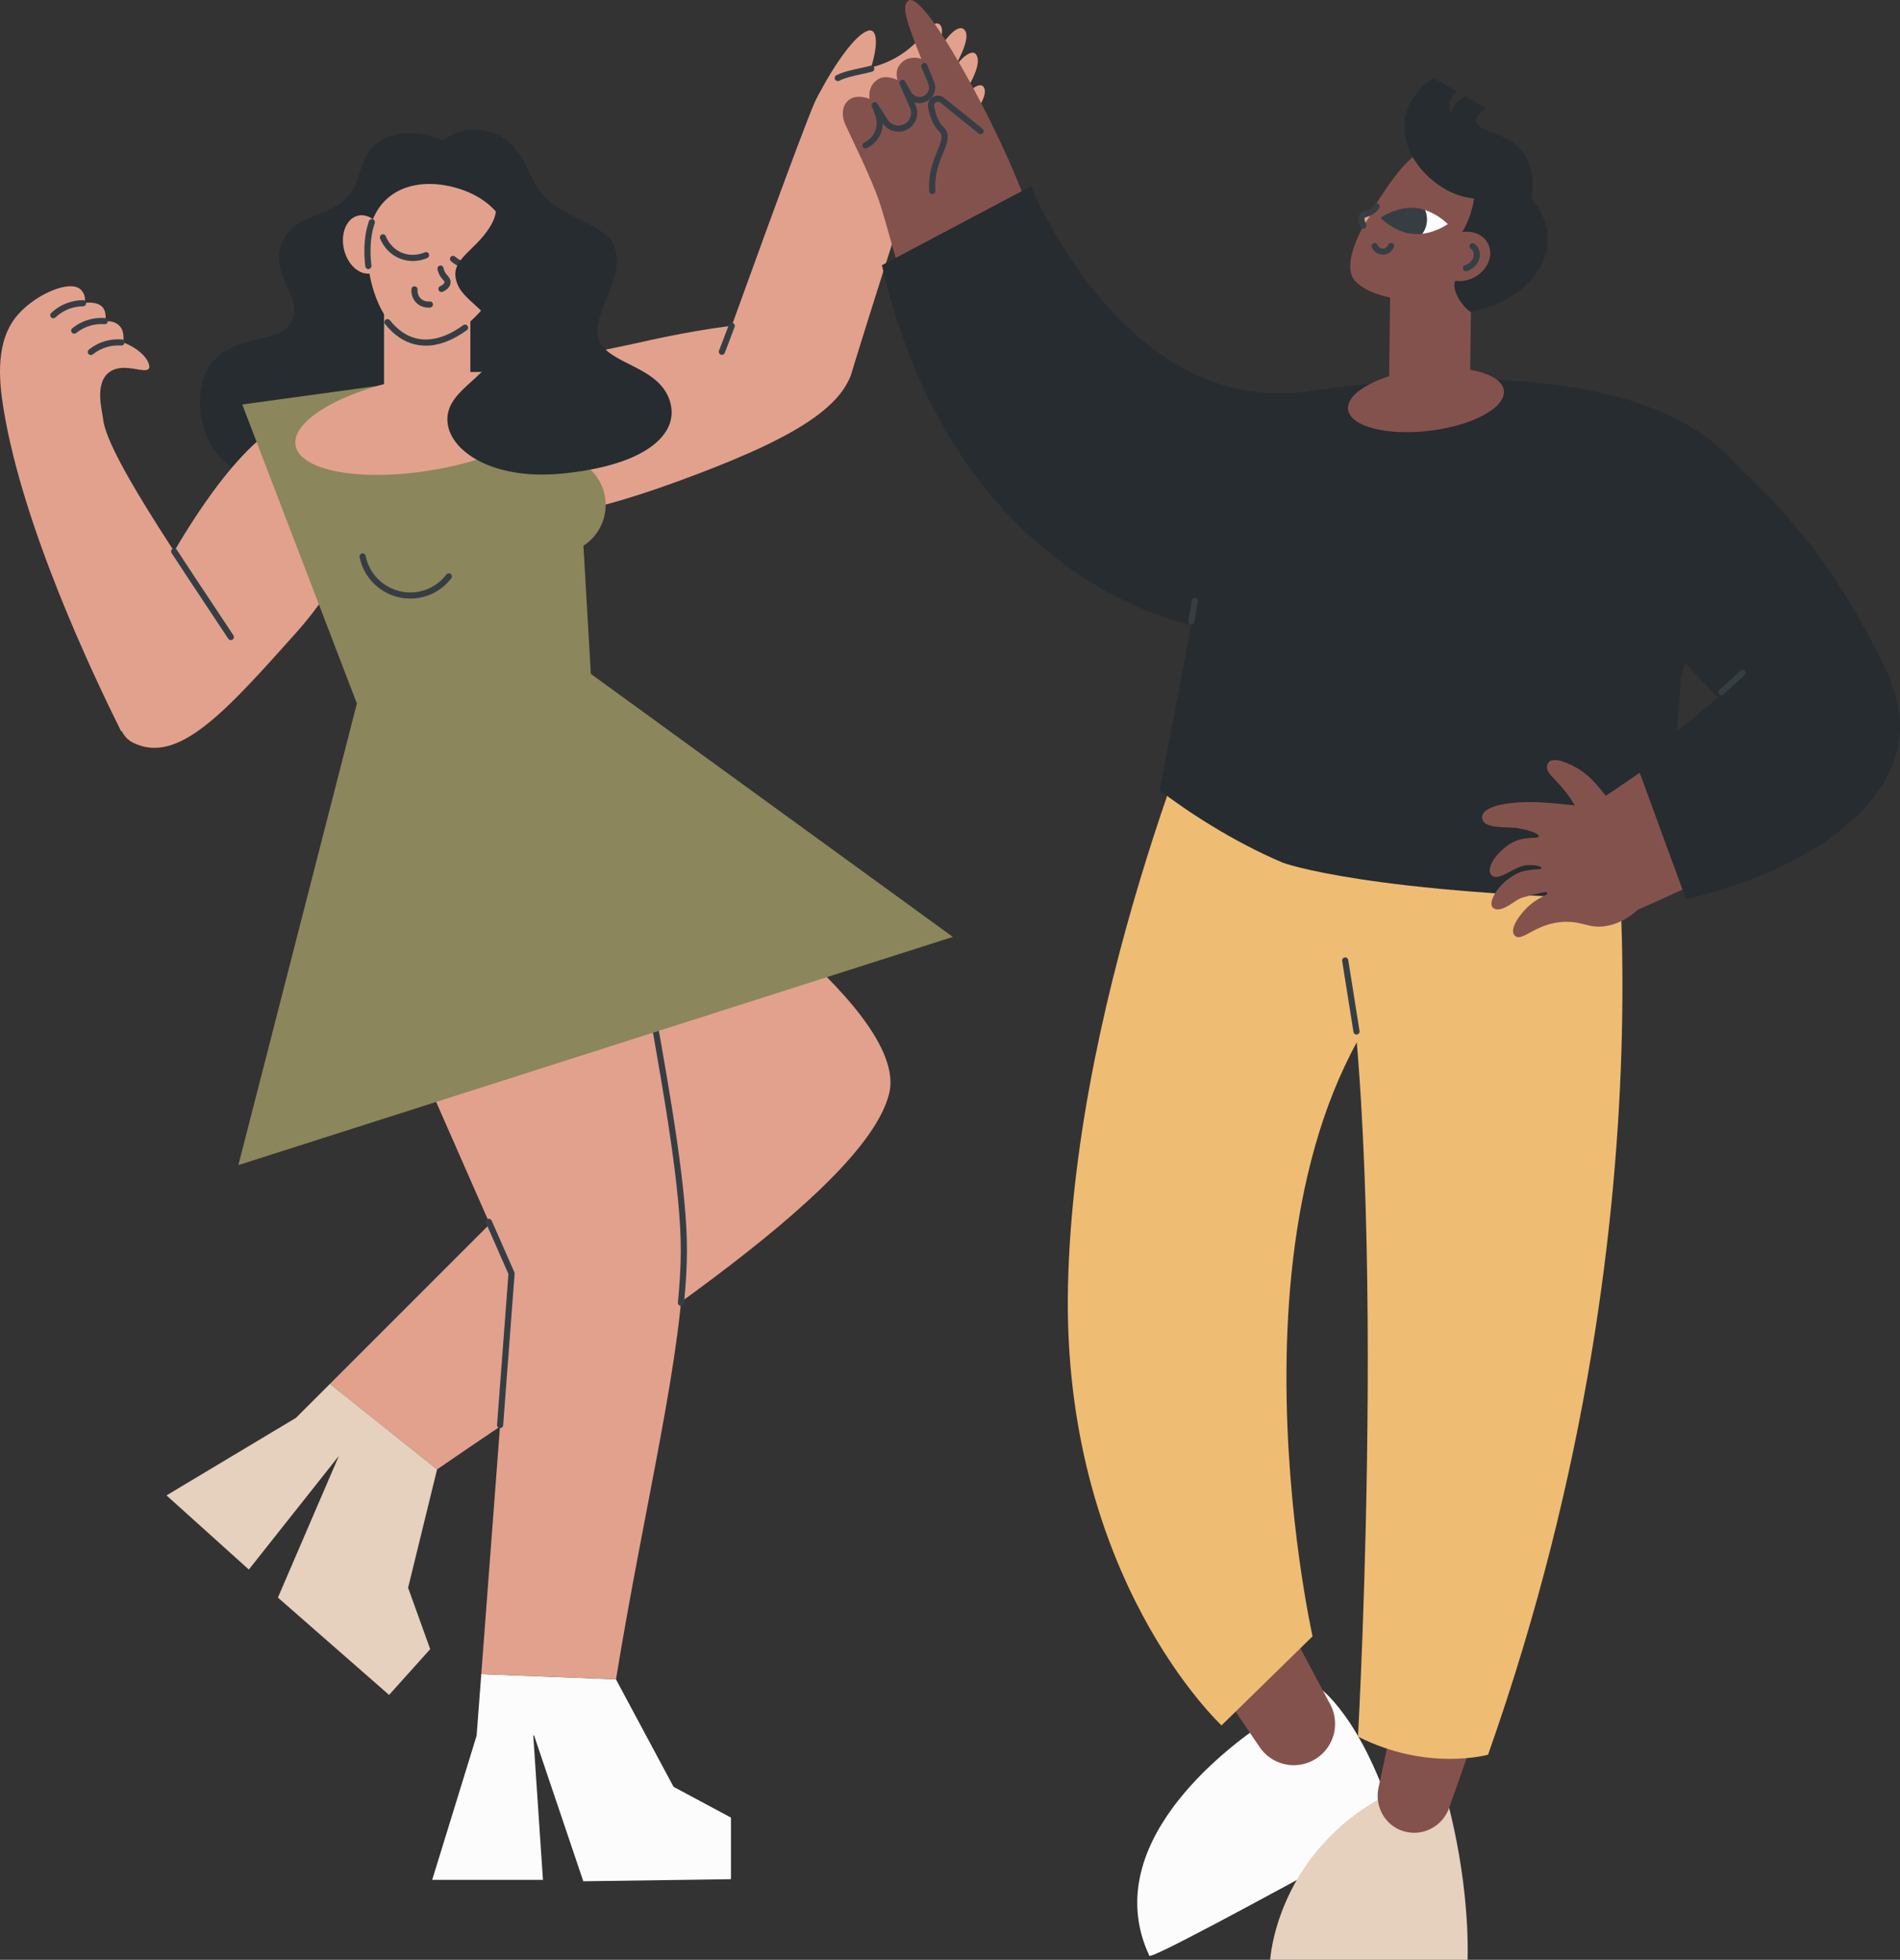 <svg xmlns="http://www.w3.org/2000/svg" width="1047.43" height="1080" viewBox="0 0 1047.43 1080"><rect x="0" y="0" width="1047.43" height="1080" fill="#333333" stroke="none"/><g id="a"/><g id="b"><g id="c"><g id="d"><g><path d="M256.36 83.04c-14.95-8.12-33.47-15.16-48.87-3.76-9.42 6.98-8.2 20.82-15.45 28.85-10.55 11.69-26.37 9.48-34.3 21.5-13.19 19.99 11.41 34.2 2.64 48.28-7.35 11.79-27.69 5.78-42.17 20.47-11.12 11.28-10.21 35.9.42 50.39 19.09 26.02 67.88 17.04 94.88 12.08 40.16-7.39 79.27-14.58 96.12-47.47 23.46-45.78-10.16-106.94-53.26-130.34z" fill="#262c30"/><g><g><path d="M181.91 762.6l151.58-151.55-150.76-64.87 179.27-82.23s140.33 90.38 128.15 138.8c-13.95 55.44-161.31 146.34-249.2 207l-59.04-47.14z" fill="#e2a18d"/><path d="M240.95 809.74 224.98 874.99 237.17 908.8 214.49 934.04 153.21 880.39 186.73 802.5 186.69 802.47 137.18 864.94 91.79 824.08 163.2 781.32 163.19 781.31 181.91 762.6 240.95 809.74z" fill="#e6d0be"/></g><g><path d="M265.32 922.57 262.76 956.38H262.78L238.26 1035.96h61.06L293.97 956.38H294.42L321.56 1036.72 402.97 1035.59V1001.64L371.31 984.67 339.57 925.47 265.32 922.57z" fill="#fcfcfc"/><g><path d="M265.32 922.57l16.69-220.78-87.06-198.01 152.65-27.16c1.99 42 29.59 155.33 29.4 212.72-.19 55.56-21.71 139.72-37.42 236.13l-74.25-2.9z" fill="#e2a18d"/><path d="M375.4 719.6c-.05.0-.11.0-.17.0-.93-.09-1.61-.92-1.52-1.85 1.04-10.63 1.56-19.92 1.59-28.4.11-33.12-9.11-85.18-17.25-131.11-2.06-11.61-4-22.58-5.74-32.93-.16-.92.47-1.8 1.39-1.95.94-.15 1.8.47 1.95 1.39 1.74 10.34 3.68 21.3 5.74 32.9 8.16 46.07 17.42 98.29 17.31 131.72-.03 8.59-.55 17.98-1.6 28.72-.09.88-.82 1.53-1.69 1.53z" fill="#363e44"/><path d="M275.7 787.02s-.09.0-.13.0c-.93-.07-1.63-.88-1.56-1.82l6.28-83.11-12.35-28.08c-.38-.86.01-1.86.87-2.23.86-.38 1.86.01 2.23.87l12.52 28.46c.11.25.16.53.14.81l-6.32 83.53c-.07.89-.81 1.57-1.69 1.57z" fill="#363e44"/></g></g></g><g><g><path d="M265.81 239.85c-9.73-35.48 54.36-43.74 87.23-51.22 28.63-6.51 113.32-23.69 117.33 4.21 4.01 27.86-30.79 47.5-86.83 68.75-125.72 47.67-109.47 8.39-117.74-21.74z" fill="#e2a18d"/><g><g><path d="M400.22 188.35s42.32-117.71 49.19-132.56c.72-1.55 1.98-4.31 4.52-7.3 9.42-11.11 21.37-7.81 36.6-14.97 17.28-8.12 22.42-22.48 26.85-20.44 3.08 1.42 2.67 7.38-2.53 18.25h0c4.9-7.8 12.01-18.09 16.31-15.37 4.8 3.41-2.13 16.48-6.71 24.18 5.54-9.32 11.28-12.62 13.3-10.51 3.18 3.33.56 11.56-7.24 23.6h0c7.71-6.8 10.59-7.31 11.92-5 2.43 4.21-4.17 13.99-11.33 21.73-8.06 8.72-17.33 12.69-23.24 15.05h0c-16.43 49.91-26.14 80.88-38.73 121.42-6.48 20.86-73.19 25.24-68.89-18.09z" fill="#e2a18d"/><path d="M478.1 43.35c6.61-17.71 5.25-25.5 2.41-26.46-4.77-1.61-16.6 11.19-29.52 35.85 7.79-1.94 19.32-7.46 27.11-9.4z" fill="#e2a18d"/></g><path d="M397.96 195.57c-.21.0-.41-.04-.62-.12-.87-.34-1.3-1.32-.96-2.2.03-.09 3.45-8.83 5.4-14.24.32-.88 1.29-1.33 2.17-1.02.88.32 1.34 1.29 1.02 2.17-1.97 5.45-5.39 14.24-5.43 14.32-.26.67-.9 1.08-1.58 1.08z" fill="#363e44"/><g><path d="M461.84 44.68c-.63.0-1.23-.35-1.52-.95-.41-.84-.06-1.86.78-2.27 3.89-1.9 8.08-2.81 12.51-3.77 2.02-.44 4.12-.9 6.27-1.46.9-.24 1.83.3 2.07 1.21.24.91-.3 1.83-1.21 2.07-2.23.59-4.36 1.05-6.41 1.5-4.23.92-8.22 1.79-11.75 3.51-.24.12-.49.17-.74.17z" fill="#363e44"/><path d="M479.14 76.51c-.2.0-.4-.03-.59-.11-.88-.33-1.32-1.3-1-2.18 1.25-3.36 3.82-8.16 8.97-11.93 7.28-5.33 15.19-5.15 18.25-4.82.93.1 1.6.93 1.5 1.86-.1.93-.94 1.6-1.87 1.51-2.66-.28-9.56-.45-15.89 4.18-4.47 3.27-6.7 7.45-7.79 10.38-.25.68-.9 1.1-1.59 1.1z" fill="#363e44"/><path d="M501.55 43.92c-.61.0-1.2-.33-1.5-.91-.43-.83-.11-1.85.72-2.29 1.95-1.02 3.81-2.21 5.53-3.56 2.5-1.96 4.74-4.25 6.64-6.82.56-.75 1.62-.91 2.37-.35.75.56.91 1.62.35 2.37-2.09 2.81-4.54 5.32-7.27 7.46-1.88 1.47-3.92 2.79-6.06 3.9-.25.13-.52.19-.78.19z" fill="#363e44"/><path d="M511.82 51.5c-.61.0-1.2-.33-1.51-.91-.43-.83-.11-1.85.72-2.29 1.95-1.01 3.81-2.21 5.53-3.56 2.5-1.96 4.74-4.25 6.64-6.82.56-.75 1.62-.91 2.37-.35.75.56.91 1.62.35 2.37-2.09 2.81-4.53 5.32-7.27 7.46-1.89 1.48-3.93 2.79-6.06 3.9-.25.13-.52.19-.78.19z" fill="#363e44"/><path d="M517.51 65.96c-.61.0-1.2-.33-1.51-.91-.43-.83-.11-1.85.72-2.29 1.95-1.01 3.81-2.21 5.53-3.56 2.5-1.96 4.73-4.25 6.64-6.82.56-.75 1.62-.91 2.37-.35.75.56.91 1.62.35 2.37-2.09 2.81-4.53 5.32-7.27 7.46-1.89 1.48-3.93 2.79-6.06 3.9-.25.13-.52.19-.78.19z" fill="#363e44"/></g></g></g><g><path d="M177.58 232.86c-26.42-15.35-64.34 41.55-80.97 69.94-14.49 24.74-47.77 94.66-23.01 106.62 24.72 11.94 50.49-16.97 89.5-60.56 51.14-57.15 37.38-102.7 14.49-116z" fill="#e2a18d"/><g><path d="M135.82 364.22c-26.05-40.68-76.74-111.58-78.99-133.35-.46-4.46-5.14-20.25 3.98-26.16 7.9-5.12 19.4 1.67 21.31-1.71.93-1.65-1.28-9.1-14.21-14.36.03-.49.92-5.47-1.56-8.53-3.04-3.74-7.9-3.09-8.38-2.99.64-2.77.07-5.83-1.07-7.39-1.74-2.39-5.19-3.34-10.3-2.84.28-1.63.74-3.87-1.63-6.82-5.19-6.47-24.44 1.4-34.88 13.08C-2.65 187.42-.72 209.08 2 225.61c10.7 65.2 49.13 145.91 64.78 177.42 23.01-12.94 46.03-25.87 69.04-38.81z" fill="#e2a18d"/><path d="M127.26 352.76c-.55.0-1.09-.27-1.42-.76-3.7-5.62-7.67-11.58-11.75-17.72-6.4-9.62-13.02-19.58-19.48-29.5-.51-.78-.29-1.84.49-2.35.78-.51 1.84-.29 2.35.49 6.45 9.91 13.07 19.85 19.47 29.47 4.09 6.15 8.05 12.11 11.76 17.73.52.78.3 1.83-.48 2.35-.29.19-.61.28-.93.28z" fill="#363e44"/><path d="M50.08 195.67c-.5.0-.99-.22-1.32-.63-.59-.73-.47-1.8.26-2.38 2.84-2.28 6.04-3.91 9.53-4.83 2.76-.73 5.62-1 8.49-.78.93.07 1.63.88 1.56 1.82-.07.93-.88 1.63-1.82 1.56-2.49-.18-4.97.04-7.37.68-3.03.8-5.81 2.22-8.28 4.2-.31.25-.69.37-1.06.37z" fill="#363e44"/><path d="M40.93 183.89c-.5.0-.99-.22-1.32-.63-.59-.73-.47-1.8.26-2.38 2.84-2.28 6.04-3.91 9.53-4.83 2.76-.73 5.62-1 8.49-.78.93.07 1.63.88 1.56 1.82-.07.93-.88 1.64-1.82 1.56-2.49-.18-4.97.04-7.37.68-3.03.8-5.81 2.22-8.28 4.2-.31.25-.69.37-1.06.37z" fill="#363e44"/><path d="M29.39 175.4c-.45.0-.9-.18-1.23-.53-.64-.68-.61-1.75.07-2.4 2.65-2.5 5.71-4.38 9.11-5.59 2.7-.95 5.52-1.45 8.4-1.47 1 .04 1.7.75 1.71 1.68.0.94-.75 1.7-1.68 1.71-2.5.02-4.95.44-7.29 1.27-2.95 1.04-5.61 2.68-7.91 4.85-.33.31-.75.46-1.17.46z" fill="#363e44"/></g></g><g><path d="M525.29 516.31l-393.88 125.75 65.33-254.37-63.2-164.79 182.13-25 3.26 56.31c8.85 4.37 14.95 13.48 14.95 24.03.0 9.44-4.88 17.73-12.25 22.5l4.09 70.62 199.58 144.96z" fill="#8b865c"/><path d="M226.14 329.87c-13.51.0-25.24-9.61-27.9-22.84-.18-.92.41-1.81 1.33-2 .92-.18 1.81.41 2 1.33 2.34 11.66 12.67 20.12 24.57 20.12 7.88.0 15.14-3.6 19.93-9.87.57-.74 1.63-.89 2.38-.32.74.57.89 1.63.32 2.38-5.44 7.12-13.68 11.2-22.63 11.2z" fill="#363e44"/></g></g><g><path d="M203.86 126.29c-4.98 21.03 4.62 56.49 25.64 61.48 21.02 4.98 45.5-22.4 50.47-43.43 4.98-21.03-9.99-36.49-31.01-41.47-21.02-4.98-40.12 2.4-45.1 23.43z" fill="#e2a18d"/><ellipse cx="201.1" cy="134.73" rx="11.8" ry="16.3" transform="translate(-25.4 49.34) rotate(-13.17)" fill="#e2a18d"/><path d="M261.44 148.8c-6.54.0-11.08-3.33-12.8-4.84-.7-.62-.77-1.69-.16-2.39.62-.7 1.69-.78 2.39-.16 1.18 1.03 5.5 4.38 11.62 3.96 6.56-.43 10.47-4.76 11.52-6.07.58-.73 1.65-.86 2.38-.27.73.58.86 1.65.27 2.38-1.26 1.59-6 6.83-13.95 7.35-.43.03-.86.04-1.28.04z" fill="#363e44"/><path d="M227.53 143.84c-2.08.0-4.41-.34-6.84-1.27-7.44-2.86-10.41-9.26-11.15-11.15-.34-.87.09-1.85.97-2.19.87-.34 1.85.09 2.19.97.61 1.57 3.07 6.86 9.2 9.21 5.73 2.2 10.84.29 12.27-.34.85-.38 1.86.0 2.24.86.38.85.0 1.86-.86 2.24-1.42.63-4.34 1.68-8.02 1.68z" fill="#363e44"/><path d="M211.74 155.93h47.57v65.15H211.74z" transform="translate(471.04 377.01) rotate(180)" fill="#e2a18d"/><ellipse cx="234.26" cy="233.36" rx="72.37" ry="26.02" transform="translate(-35.63 42.33) rotate(-9.6)" fill="#e2a18d"/><path d="M203.06 148.29c-.85.0-1.58-.63-1.68-1.5-.9-7.59-.61-14.82.83-20.9.32-1.36.72-2.71 1.17-4.01.31-.88 1.27-1.35 2.16-1.05.88.31 1.35 1.27 1.05 2.16-.41 1.19-.77 2.43-1.07 3.68-1.35 5.7-1.61 12.52-.76 19.72.11.93-.56 1.77-1.48 1.88-.07.0-.13.01-.2.01z" fill="#363e44"/><path d="M234.71 190.48c-2.02.0-4-.23-5.93-.68-6.17-1.46-11.71-5.23-16.48-11.19-.59-.73-.47-1.8.26-2.38.73-.59 1.8-.47 2.38.26 4.29 5.36 9.2 8.73 14.62 10.01 9.89 2.35 19.5-2.68 25.81-7.31.75-.55 1.82-.39 2.37.37.55.75.39 1.82-.37 2.37-7.72 5.66-15.45 8.56-22.67 8.56z" fill="#363e44"/><path d="M243.38 160.92c-.66.0-1.29-.39-1.57-1.04-.36-.86.05-1.86.91-2.22 1.86-.78 2.28-1.79 2.29-2.09-.02-.49-.19-.73-.9-1.54-.6-.69-1.36-1.54-2.03-2.92-.43-.87-.73-1.82-.91-2.81-.16-.92.46-1.8 1.38-1.96.93-.15 1.8.46 1.96 1.38.12.68.32 1.32.61 1.9.47.97 1.01 1.58 1.53 2.17.78.89 1.68 1.91 1.74 3.66.06 1.6-1.05 3.95-4.37 5.34-.21.09-.43.13-.65.13z" fill="#363e44"/><path d="M236.21 169.53c-1.57.0-4.49-.37-6.85-2.82-2.75-2.85-2.64-6.37-2.54-7.37.09-.93.9-1.62 1.85-1.52.93.09 1.61.92 1.52 1.85-.04.46-.18 2.84 1.61 4.69 1.97 2.06 4.68 1.79 4.98 1.76.93-.11 1.77.55 1.89 1.48.11.93-.55 1.77-1.48 1.89-.18.02-.52.05-.98.05z" fill="#363e44"/><path d="M227.81 102.3c8.23-10.99 16.79-13.04 26.27-12.29 15.36 1.2 24.54 19.87 16.86 33.61-7.45 13.34-20.91 18.31-19.87 28.51 1.53 14.93 21.78 17.12 22.22 36.62.41 18.34-26.67 24.36-26.66 42.38.0 16.67 24.05 33.75 63.52 29.82 45.92-4.56 63.47-21.5 59.6-38.19-4.97-21.45-34.64-21.32-39.74-35.84-4.71-13.42 15.89-34.93 8.37-51.66-4.97-11.05-23.31-13.98-36.08-24.72-11.5-9.68-11.57-27.34-26.66-35.58-13.09-7.14-35.88-6.02-47.84 27.34z" fill="#262c30"/></g></g><g><g><g><path d="M726.96 929.84s23.82 15.44 42.48 76.37c-89.68 49.31-134.96 73.17-135.87 71.59-.02-.03-.02-.06.0-.11-3.64-7.78-5.44-15.03-6.19-21.51-6.84-59.13 68.49-106.36 74.77-110.18 8.27-5.39 16.55-10.77 24.82-16.16z" fill="#fcfcfc"/><path d="M705.2 886.47l28.13 52.76c5.98 11.21 1.64 25.16-9.65 30.99-10.26 5.3-22.85 2.09-29.32-7.48L668.7 924.8l36.5-38.33z" fill="#84524d"/></g><g><path d="M796.41 987.25s13.6 43.79 12.66 92.75h-108.85c.02-.06 3.43-61.22 67.89-92.75h28.3z" fill="#e6d0be"/><path d="M817.07 944.75c-.68 1.79-11.98 33.9-18.16 51.47-3.63 10.31-14.72 16.13-25.17 12.91-.17-.05-.34-.11-.51-.16-9.84-3.23-15.47-13.6-13.3-23.73l11.34-52.87 45.79 12.39z" fill="#84524d"/></g><g><path d="M673.41 360.67s-81.32 181.4-84.67 348.88c-3.19 159.94 84.67 241.26 84.67 241.26l50.18-49.08s-59.23-263.17 62.56-377.26l16.25-147.96-129-15.84z" fill="#efbc73"/><path d="M820.33 966.98s-33.41 9.43-71.71-9.97c0 0 19.51-348.82-15.6-482.12l12.16-91.57 139.66 23.57s46.23 246.76-64.51 560.09z" fill="#efbc73"/><path d="M747.8 570.12c-.82.0-1.54-.59-1.67-1.43l-6.22-39.11c-.15-.92.48-1.79 1.41-1.94.94-.15 1.79.48 1.94 1.41l6.22 39.11c.15.92-.48 1.79-1.41 1.94-.09.01-.18.02-.27.02z" fill="#363e44"/></g></g><g><g><path d="M613.5 236.93s-41.45-112.6-57.56-148.96C539.02 49.79 508.47-4.12 500.99.25c-4.26 2.49-1.62 10.71 6.92 32.19-1.52-.65-6.6-1.5-10.18 1.46-5.29 4.38-2.93 9.63-2.94 10.19-.5-.26-6.31-2.96-10.35-.63-4.55 2.63-5.57 6.96-5.09 11.06-1.25-.62-6.99-2.35-10.75.09-4.89 3.16-4.62 9.61-2.61 13.98 3.7 8.02 14.34 29.67 18.51 41.84 8.2 23.95 28.82 112.92 49.82 144.4 19.68-26.18 79.18-17.89 79.18-17.89z" fill="#84524d"/><g><path d="M513.98 107.02c-.87.0-1.62-.67-1.69-1.56-.77-9.57 2.25-16.94 4.46-22.33 2.33-5.68 3.34-8.52.92-10.8-2.91-2.74-4.95-7.17-6.04-13.16-.42-2.27.6-4.5 2.59-5.69 2.01-1.19 4.47-1.02 6.28.44l21.14 17.03c.73.59.84 1.65.26 2.38-.59.73-1.65.85-2.38.26l-21.14-17.03c-1.07-.86-2.12-.34-2.42-.17-.29.17-1.23.85-.99 2.16.95 5.19 2.69 9.1 5.03 11.3 4.23 3.98 2.22 8.88-.1 14.55-2.19 5.35-4.92 12.01-4.22 20.77.07.93-.62 1.75-1.55 1.83-.05.0-.09.0-.14.0z" fill="#363e44"/><path d="M477.08 81.83c-.64.0-1.26-.37-1.54-.99-.39-.85-.02-1.86.83-2.25 5.64-2.58 8.35-9.16 6.17-14.98l-1.91-5.07c-.3-.81.05-1.72.83-2.11.77-.39 1.72-.13 2.19.6l5.76 8.96c1.82 2.84 5.41 3.97 8.53 2.68 1.76-.72 3.11-2.09 3.82-3.85.71-1.76.68-3.69-.09-5.43l-5.73-12.98c-.36-.82-.02-1.79.78-2.2.8-.41 1.79-.11 2.24.67l3.42 5.94c1.41 2.46 4.58 3.34 7.06 1.98 2.34-1.29 3.34-4.12 2.32-6.59l-3.78-9.2c-.36-.87.06-1.86.92-2.21.86-.36 1.85.06 2.21.92l3.78 9.2c1.67 4.07.03 8.73-3.82 10.85-2.23 1.23-4.8 1.35-7.06.55l.75 1.7c1.14 2.58 1.19 5.45.13 8.06-1.05 2.62-3.07 4.65-5.68 5.72-4.57 1.88-9.8.28-12.54-3.79-.1 5.72-3.43 11.15-8.9 13.66-.23.11-.47.15-.71.15z" fill="#363e44"/></g></g><path d="M926.69 373.12l35.57-110.74c-45.33-63.68-171.99-57.06-240.51-46.84-101.92 15.2-153.31-112.95-153.31-112.95l-82.27 43.56c40.48 175.15 170.58 198.19 170.58 198.19l-17.41 91.19c13.76 10.68 39.92 28.1 67.88 39.89.0.0 46.36 17.42 202.85 20.48l10.9-46.55 5.72-76.23z" fill="#262c30"/><path d="M1038.55 404.63c-12.3 4.76-18.29-.69-31.07 2.46-12.32 3.04-24.82 5.48-37.4 7.24-13.34-41.04-45.63-65.73-45.63-65.73l49.64-69.5s48.58 38.8 70.97 115.3c.09.32-6.58 9.91-6.51 10.23z" fill="#e2a18d"/><path d="M1044.45 390.26c11.75 44.05-109.95 97.06-141.6 111.11-3.62 3.29-9.54 7.65-17.53 8.96-9.11 1.49-12.17-2.42-22.03-2.34-16.63.13-24.29 11.84-28.31 7.54-2.76-2.96 1.41-9.98 6.87-15.39 5.61-5.56 11.58-6.79 11.22-8.03-.39-1.37-6.29.67-13.85 2.52-3.52.86-11.71 9.18-16.08 5.7-3.48-2.78 2.88-13.56 12.54-18.63 6.84-3.59 14.14-1.91 14.18-3.32.03-1.06-4.35-1.95-8.35-1.59-6.6.59-15.08 9.01-19.04 5.73-3.88-3.22 1.84-12.53 10.44-17.76 7.25-4.41 15.3-2.15 15.36-3.9.04-1.23-3.36-2.99-11.25-4.4-6.58-1.17-20.14.79-19.95-6.28.17-5.95 14.36-8.36 27.85-8.15 8.94.14 17.97 1.32 23.21 1.79-1.39-2.42-3.7-6.06-7.13-9.98-6.13-7-9.25-8.71-7.88-12.7 1.4-4.11 8.6-2.24 15.94 1.93 8.76 4.97 13.04 12 16.22 15.46 15.25-10.04 83.35-57.42 98.6-67.46 22.25-11.04 54.26-4.52 60.58 19.2z" fill="#84524d"/><path d="M902.39 421.63c9.02 24.6 18.03 49.21 27.05 73.81 64.36-14.99 112.54-48.29 117.57-88.49 2.62-21-7.13-39.09-21.86-65.61-25.78-46.42-57.76-77.1-79.89-95.19-27.32 17.2-54.64 34.4-81.96 51.6 18.63 18.49 37.39 37.64 56.22 57.45 9.3 9.78 18.44 19.54 27.41 29.25-14.84 12.39-29.69 24.79-44.53 37.18z" fill="#262c30"/><path d="M949.01 383.16c-.46.0-.92-.19-1.25-.55-.63-.69-.59-1.76.11-2.4l11.66-10.67c.69-.63 1.76-.58 2.39.11s.59 1.76-.11 2.4l-11.66 10.67c-.32.3-.73.44-1.14.44z" fill="#363e44"/><path d="M656.75 344.04c-.1.0-.19.0-.29-.02-.92-.16-1.54-1.04-1.38-1.96l1.95-11.21c.16-.92 1.03-1.54 1.96-1.38.92.16 1.54 1.04 1.38 1.96l-1.95 11.21c-.14.82-.86 1.4-1.67 1.4z" fill="#363e44"/></g><g><path d="M788.99 136.79c12.32.15 22.19 10.27 22.03 22.6l-.58 46.79c-.15 12.33-10.27 22.2-22.59 22.05-12.32-.15-22.19-10.27-22.03-22.6l.58-46.79c.15-12.33 10.27-22.2 22.59-22.05z" fill="#84524d"/><path d="M825.46 90.03c-1.44-1.34-15.44-13.93-32.2-10.57-12.47 2.5-20.7 11.64-32.18 29.07-13.52 20.52-18.74 34.67-16.06 42.8 4.24 12.84 41.16 19.48 64.11 10.06 16.57-6.8 27.8-23.26 29.43-41.23 1.63-17.92-12.18-29.27-13.1-30.12z" fill="#84524d"/><g><path d="M798.15 123.5s-6.12 4.35-14.03 5.34c-1.67.21-.15-13.64 1.55-13.07 7.41 2.47 12.48 7.73 12.48 7.73z" fill="#fcfcfc"/><path d="M760.99 120.04s8.98-6.39 19.25-5.44c1.9.18 3.72.6 5.41 1.16 1.74 4.2 1.31 9.16-1.52 13.07-1.67.21-3.43.27-5.22.1-10.26-.96-17.91-8.9-17.91-8.9z" fill="#363e44"/></g><path d="M762.4 140.36c-2.57.0-5.01-1.58-6.14-4.06-.39-.85.0-1.86.85-2.24.85-.39 1.86.0 2.24.85.64 1.4 2.06 2.24 3.45 2.04 1.72-.25 2.51-2.07 2.52-2.09.36-.86 1.35-1.27 2.21-.91.86.36 1.27 1.33.92 2.19-.55 1.35-2.25 3.74-5.18 4.16-.3.04-.59.06-.89.06z" fill="#363e44"/><path d="M758.93 113.75c-.67.99-1.78 2.35-3.54 3.3-2.12 1.14-3.6.85-4.42 1.97-.54.75-.83 2.2.64 5.3l7.32-10.57z" fill="#e2a18d"/><path d="M790.3 42.98c3.11 1.8 9.51 5.48 12.62 7.28-1.47 1.19-2.61 2.72-3.26 4.48-1.34 3.61-.18 6.87.2 7.81.22-1.08 1.04-4.3 4-6.95 1.38-1.23 2.82-1.98 4.08-2.45 3.76 2.17 7.53 4.34 11.29 6.51-2.66 1.86-6.15 4.68-5.38 7.35 1.53 5.25 12.24 5.98 19.46 11.03 5.82 4.07 14.17 13.3 10.88 31.54 3.78 4.41 9.21 12.36 9.14 22.37-.13 17.5-17.04 35.03-42.29 39.82-2.72.07-14.68-15.1-6.45-19.29 3.18-6.78 6.35-13.56 9.53-20.34-5.01 4.52-10.02 9.04-15.02 13.56-1.82-1.24-3.64-2.48-5.45-3.71 4.3-3.41 11.48-10.13 15.83-20.89 1.74-4.31 2.65-8.32 3.12-11.69-3.65-.41-9.09-1.47-14.83-4.57-13.69-7.38-26.33-23.23-23.11-40.3 2.04-10.79 11.59-19.7 15.64-21.56z" fill="#262c30"/><path d="M751.61 126.01c-.63.0-1.24-.36-1.53-.97-1.49-3.12-1.65-5.42-.49-7.02.8-1.11 1.92-1.42 2.91-1.69.64-.18 1.31-.36 2.08-.78 1.14-.61 2.13-1.54 2.94-2.75.52-.78 1.57-.99 2.35-.46.78.52.98 1.58.46 2.35-1.12 1.67-2.52 2.97-4.15 3.85-1.1.59-2.07.86-2.78 1.06-.6.17-.97.27-1.07.41-.2.28-.26 1.35.8 3.58.4.85.04 1.86-.8 2.26-.24.11-.48.16-.73.16z" fill="#363e44"/><g><path d="M800.56 129.7c-7.58 3.92-11.05 12.3-7.73 18.72 3.31 6.42 12.15 8.44 19.73 4.51 7.58-3.92 11.05-12.3 7.73-18.72-3.31-6.42-12.15-8.44-19.73-4.51z" fill="#84524d"/><path d="M808.14 149.52c-.72.0-1.39-.46-1.62-1.19-.28-.89.21-1.84 1.1-2.13.41-.13.81-.3 1.2-.5 3.02-1.56 4.45-4.8 3.2-7.23-.29-.56-.7-1.04-1.23-1.42-.76-.55-.92-1.61-.37-2.37.55-.76 1.61-.92 2.37-.37.96.7 1.71 1.57 2.24 2.61 2.11 4.08.02 9.38-4.66 11.8-.56.29-1.14.53-1.73.72-.17.05-.34.08-.51.08z" fill="#363e44"/></g><ellipse cx="786.11" cy="220.4" rx="43.26" ry="17.08" transform="translate(-20.81 96.21) rotate(-6.91)" fill="#84524d"/></g></g></g></g></g></svg>